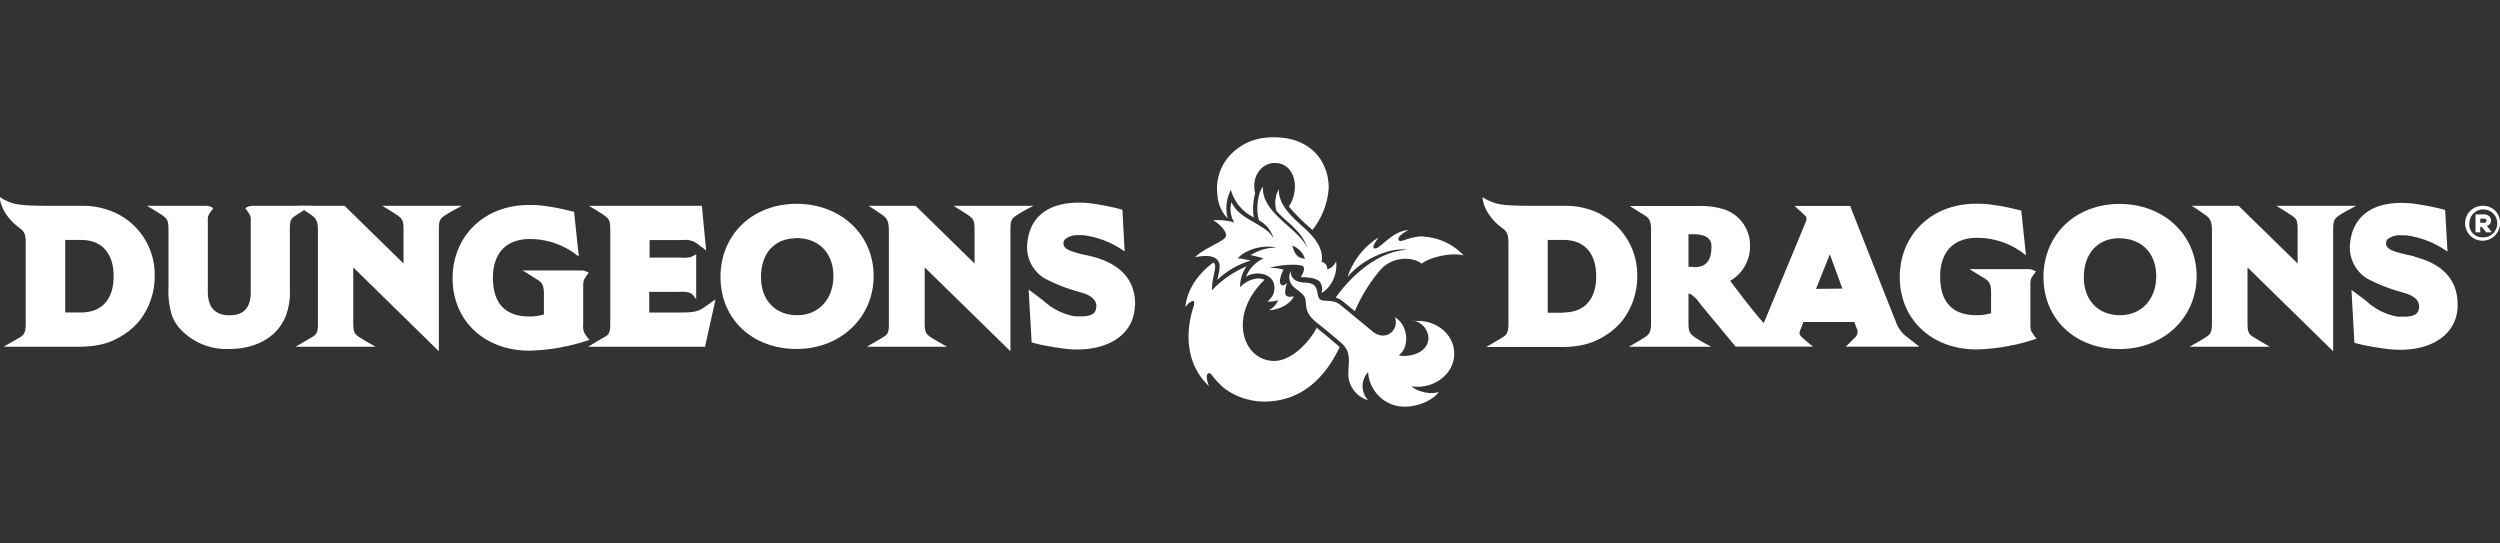 <svg xmlns="http://www.w3.org/2000/svg" viewBox="0 0 460 100"><rect x="0" y="0" width="460" height="100" fill="#333333" stroke="none"/><defs><style>.cls-1{fill:#FFFFFF;}</style></defs><title>5e Dungeons &amp;amp; Dragons logo</title><g id="D_D_Logos" data-name="D&amp;D Logos"><g id="Dungeons_Dragons" data-name="Dungeons &amp; Dragons"><path class="cls-1" d="M224,35.83a9,9,0,0,1,2.54-7.49c2-2,4.68-3.27,8.65-3.06,6.28.34,9.29,4.64,9.29,9.29a13.83,13.83,0,0,1-3,7.75l-.33-.33a31.81,31.81,0,0,1-4-4c2.11-3.13,1.21-8-2.61-8-2.4,0-4.36,2.49-3.59,5.58A10.46,10.46,0,0,0,230.7,40a8,8,0,0,1-4.22-5.07,7.45,7.45,0,0,0-.59,5.27A6.78,6.78,0,0,1,224,35.83m1.57,7.62c.25-1-1.65-2.6-2.36-2.91a11,11,0,0,1,3.91.39,4.59,4.59,0,0,1-.52-3.75c1.43,3.4,6.5,4,7.76,6.78a5.5,5.5,0,0,0-2.67-3.39c-.72-1.85-.18-5.28.69-6.22-.3,4.92,6.72,7.73,8.17,11.31-.85-3.07-4.12-5-5.67-6.84a5,5,0,0,1,.43-4c-.16,3.3,3.39,5.87,5.29,7.71,2.24,2.16,2.88,4.08,2.57,5.65a1.32,1.32,0,0,1,1.05,1.41,2.7,2.7,0,0,0,1.62-1.49c.35,2.45-1.08,5-2.69,5.81a2.25,2.25,0,0,0-.31-2.06C242.09,51,240,51,239.34,51c0,0,.85-1.26.51-1.9s-4.44-.44-6.24.21a7.69,7.69,0,0,1,2.57.31c-.28.42-1,2.19-.49,2.72s1.13-.36,1.13-.36-.63,1.94-.18,2.39,1.42.13,1.42.13c-.6,1.52-2.94,2.57-4.58,2.57a3.54,3.54,0,0,0,1.7-1.85,4.67,4.67,0,0,1-2,.25,3,3,0,0,0,1.26-3.1c-.48-2.24-3.6-2.52-5.17-1.44a6.17,6.17,0,0,1,3.22-3.37,16.61,16.61,0,0,0-2.39-.61,9.14,9.14,0,0,1,4.78-1.41c-2-.5-5.51.13-7.14,2a12.38,12.38,0,0,1,2.38.42A14.68,14.68,0,0,0,224,51.5c.24-1.29.6-2.38.3-3.17-.43-1.09-1.76-1.55-4.42-1,1.79-1.79,5.46-2.9,5.7-3.87m12.2,1.73c.36,1.25.83,2.39,2.34,2.39a4,4,0,0,0-2.34-2.39m24.09-1.71c-2.63,0-4.12,1.29-4.5.71-.48-.75,1.78-1.85,1.78-1.85-3.11.13-5.37,3.79-6.31,3.34-.56-.27.84-2,.84-2a13.65,13.65,0,0,0-5.73,7.28c2.62-3.2,7.71-5.5,11-5-5.83.29-10.82,5.44-13.18,8.8a3.78,3.78,0,0,1,1.31.69l2.21,1.8a30.34,30.34,0,0,1,4.67-7.56c2.09-2.4,5.74-2.62,7.65-1.17,1.23-1.11,5.47-2.16,7.7-1.52a10.93,10.93,0,0,0-7.45-3.46m-1.77,15.45a3.42,3.42,0,0,1,2.74,3.14c0,2.82-3.52,3.69-5.47,3.25,2.07-1.44,1.79-5.56-.69-7,.84,2.31-1.69,4.61-4.14,2.59-1.36-1.12-4.53-3.75-5.93-4.88s-3.06-.47-3.71-1-.27-2.14-1.28-2.74c-.85-.49-1.68-.21-2.67-.54a1.85,1.85,0,0,1-1.45-1.93,2.43,2.43,0,0,0,.28,2.63c.67.78,1.8,1.26,2.26,2.12.6,1.11-.41,2.65,2.26,4.74,1.28,1,3.26,2.64,4.56,3.78,2.17,1.91,1,4.29,1.29,6.38a5.06,5.06,0,0,0,3.59,4.11,3.78,3.78,0,0,1,0-5.16,6.79,6.79,0,0,0,4.88,6.1c3.55.94,7.33-1.07,8.11-2.49-1.37.62-4-.05-5-1,4.17.59,7.86-2.31,7.86-6s-3.51-6.42-7.51-6m-17.85,1.32c-1.29,2.47-4.52,6-7.77,6-5.77,0-8.62-8.33-1.78-14.93a3,3,0,0,0-1.22-.24,5,5,0,0,0-3.27,1.61A6.42,6.42,0,0,1,229.38,49,18.93,18.93,0,0,0,223,53.41c0-2.66,1-4.21.38-5a.52.52,0,0,0-.1-.11s-4.71,3.11-5.17,8.21a3.59,3.59,0,0,1,1.16-1.08c.35-.14.66,0,.32,1.08-.12.41-3.22,8.77,2.86,14.55,0,0-.67-1.7-.27-2.22.2-.25.45-.27.81.18s.53.68.82,1h0a13,13,0,0,0,1.66,1.58,12.5,12.5,0,0,0,7.09,2.29c7.79,0,11.79-5.56,13.94-10l-.24-.24c-1.13-1-2.83-2.41-4.09-3.41"/><path class="cls-1" d="M146.57,37.5c-8.1,0-14,5.66-14,13.46s5.91,13.25,14,13.25,14.18-5.77,14.18-13.42S154.69,37.5,146.57,37.5m-.07,6.3c4.16,0,6.85,2.74,6.85,7S150.62,58,146.71,58c-4.06,0-6.69-2.75-6.69-7,0-4.42,2.49-7.16,6.48-7.16"/><path class="cls-1" d="M21.77,39.43a14.13,14.13,0,0,0-6.38-1.56v0H10.18c-4.12,0-6.08-.06-7.51-.39a9,9,0,0,1-2.36-1L0,36.25l0,.37c0,.12.3,2.92,3.64,5.36.64.46,1.09.92,1.09,2.56v15c0,1.6-.31,2.05-1,2.5L1.25,63.46l-.58.34H14.23c3.8,0,6.16-.64,8.74-2.36a12.13,12.13,0,0,0,2.78-2.54,13.19,13.19,0,0,0,2.71-8.13,12.51,12.51,0,0,0-6.69-11.34M14.91,57.49H12V44.15h2.91c3.82,0,6,2.44,6,6.69s-2.19,6.65-6,6.65"/><path class="cls-1" d="M57.26,37.87l-.56.34s-1.42.87-2.29,1.44-1.08.87-1.08,2.56v10.9a12.13,12.13,0,0,1-.8,5.15C51,62,47.13,64.21,42.2,64.21A11.62,11.62,0,0,1,33.62,61a8.3,8.3,0,0,1-1.84-2.56A14.75,14.75,0,0,1,31,52.91V42.21c0-1.69-.3-2-1.09-2.56s-2.27-1.43-2.28-1.44L27,37.87H38a2.53,2.53,0,0,1,1.07.32l.18.11-.12.16s-.39.52-.61.87a1.84,1.84,0,0,0-.28,1.14V53.68c0,2.87,1.35,4.33,4,4.33s3.86-1.41,3.9-4.2v-.12h0V40.47a1.76,1.76,0,0,0-.29-1.14c-.22-.35-.6-.86-.6-.87l-.12-.16.18-.11a2.53,2.53,0,0,1,1.07-.32Z"/><path class="cls-1" d="M208.81,56.3c-.12,4.85-4.28,8-10.6,8-.47,0-1,0-1.43-.05-1.46-.11-4.32-.61-5.19-.8s-1.16-.29-1.18-.29l-.09,0-.5-.17-.55-9.71,1.35,1,1.31,1,.2.16a11.35,11.35,0,0,0,5.67,2.77c.41,0,.79,0,1.13,0,2.37,0,2.68-.84,2.78-1.63.2-1.51-1.26-2.29-2.51-2.68l-.46-.14a31.47,31.47,0,0,1-6.62-2.59A6.69,6.69,0,0,1,189,45c.37-5,3.74-7.72,9.52-7.71.48,0,1,0,1.5.05a44.47,44.47,0,0,1,4.72.8,10.52,10.52,0,0,1,1.18.3l.09,0,.51.17.42,7.66a16.83,16.83,0,0,0-7.62-3l-.13,0h-.07l-.62,0A3.73,3.73,0,0,0,196,44a1.12,1.12,0,0,0-.32.84c0,1.06,1.62,1.52,4.08,2.1l.1,0,1.05.25c5.39,1.37,8.07,4.44,7.95,9.12"/><path class="cls-1" d="M131.65,55.14l-1.93,8.66H108.2l.59-.35s1.65-1,2.45-1.44,1.05-.8,1.05-2.5V42.21c0-1.68-.29-2-1.08-2.56s-2.26-1.43-2.28-1.44l-.55-.34h20.76l.79,8.22-1.51-1.15a3.65,3.65,0,0,0-2.79-.77h-6.11V47.4h6.09a3.7,3.7,0,0,0,1.62-.16,5.56,5.56,0,0,0,.65-.34l.22-.13,0,8.31-.27-.4a2.5,2.5,0,0,0-.87-.79,5.25,5.25,0,0,0-2-.19h-5.5v3.8h5.88c2.31,0,3.06-.21,4-.8.5-.31,2.23-1.56,2.23-1.56"/><path class="cls-1" d="M85,37.87l-.67.35s-1.62.84-2.49,1.43-1.09.89-1.09,2.56V64.63L65,49.2V59.51c0,1.66.32,2,1.06,2.5s2.42,1.44,2.44,1.44l.59.35H54.39l.59-.35s1.63-.93,2.46-1.44,1.06-.82,1.06-2.5V42.42c0-1.69-.36-2.24-1.12-2.79s-2.08-1.42-2.09-1.42l-.52-.34H63.4L74.25,48.49V42.21c0-1.68-.29-2-1.08-2.56s-2.26-1.43-2.28-1.44l-.55-.34Z"/><path class="cls-1" d="M190.15,37.87l-.67.35A27.38,27.38,0,0,0,187,39.65c-.81.55-1.08.89-1.08,2.56V64.63L170.14,49.2V59.51c0,1.66.33,2,1.07,2.5s2.42,1.44,2.44,1.44l.59.35H159.5l.59-.35s1.63-.93,2.46-1.44,1-.82,1-2.5V42.42c0-1.69-.35-2.24-1.1-2.79s-2.09-1.42-2.1-1.42l-.52-.34h8.64l10.85,10.62V42.21c0-1.68-.3-2-1.09-2.56S176,38.22,176,38.21l-.55-.34Z"/><path class="cls-1" d="M108.23,62.29s-.39-.52-.61-.87a2.64,2.64,0,0,1-.31-1.64v-7c0-1.05.09-1.25.29-1.57s.6-.86.6-.86l.13-.17-.19-.1a3,3,0,0,0-1-.32h-11l.56.33L99,51.54c.72.45,1.08,1,1.08,2.5v3.81a8.63,8.63,0,0,1-2.68.38c-4.44,0-6.7-2.41-6.7-7.14,0-4.51,2.47-7.11,6.78-7.11a14.1,14.1,0,0,1,9,3.23l0-.18-.79-7.51-.05-.55-.55-.13-.52-.12a36.78,36.78,0,0,0-4.59-.85,15.09,15.09,0,0,0-2.26-.15h-.44c-8.12,0-14,5.68-14,13.5s5.92,13.3,14.08,13.3a36,36,0,0,0,5.91-.62l.78-.18.17,0c1-.23,2-.48,3-.79l1.27-.4Z"/><path class="cls-1" d="M294.59,39.43a14.13,14.13,0,0,0-6.38-1.56v0H283c-4.12,0-6.08-.06-7.51-.39a9,9,0,0,1-2.36-1l-.31-.21,0,.37c0,.12.3,2.92,3.64,5.36.64.46,1.09.92,1.09,2.56v15c0,1.6-.31,2.05-1.05,2.5s-2.46,1.45-2.46,1.45l-.58.34h13.56c3.8,0,6.17-.64,8.74-2.36a12.13,12.13,0,0,0,2.78-2.54,13.19,13.19,0,0,0,2.71-8.13,12.51,12.51,0,0,0-6.69-11.34m-6.86,18.06h-2.92V44.15h2.92c3.82,0,6,2.44,6,6.69s-2.19,6.65-6,6.65"/><path class="cls-1" d="M444.26,47.18l-1.06-.25-.09,0c-2.46-.59-4.08-1-4.08-2.11a1.1,1.1,0,0,1,.32-.84,3.7,3.7,0,0,1,2.54-.68l.62,0h.21a17,17,0,0,1,7.62,3l-.43-7.65-.5-.17-.09,0c-.05,0-.33-.11-1.19-.29a44,44,0,0,0-4.72-.8c-.51,0-1-.06-1.5-.06-5.77,0-9.15,2.75-9.52,7.72a6.71,6.71,0,0,0,3.12,6.18,31.47,31.47,0,0,0,6.62,2.59l.46.14c1.26.39,2.71,1.17,2.51,2.68-.1.79-.41,1.63-2.78,1.63-.34,0-.72,0-1.13,0a11.32,11.32,0,0,1-5.66-2.77l-.2-.16-1.31-1-1.35-1,.54,9.71.5.17.1,0s.29.1,1.17.29,3.74.69,5.2.8c.47,0,.95.05,1.43.05,6.31,0,10.47-3.14,10.59-8,.12-4.68-2.55-7.75-7.94-9.12"/><path class="cls-1" d="M390,37.52c-8.09,0-14,5.66-14,13.46s5.9,13.25,14,13.25,14.18-5.77,14.18-13.42S398.09,37.52,390,37.52M390.1,58c-4.06,0-6.68-2.75-6.68-7s2.48-7.16,6.47-7.16c4.17,0,6.86,2.74,6.86,7S394,58,390.1,58"/><path class="cls-1" d="M349.54,60.6a5.51,5.51,0,0,1-.55-1h0c-.06-.13-8.57-21.71-8.57-21.71H330.2L332,39.54c.38.36.38.51.38.65a2.47,2.47,0,0,1,0,.35s-7.77,18.75-7.85,18.91c-1.33-1.46-3.47-4.16-6.18-7.78a7,7,0,0,0,2.38-2.21A7.19,7.19,0,0,0,322,45.3a6.93,6.93,0,0,0-5.15-6.89,14.77,14.77,0,0,0-4.64-.5H299.88l.54.34,2.29,1.44c.73.45,1.08,1,1.08,2.55V59.51c0,1.66-.41,2.05-1.07,2.5s-3,1.79-3,1.79h15.17A31.13,31.13,0,0,1,311.76,62c-.77-.59-1.08-.89-1.08-2.51V54a2,2,0,0,1,.4.12,6,6,0,0,1,1.75,1.79v0l6.53,7.87H333.6s-1.4-1.13-2-1.68-.61-.77-.22-1.7c.09-.22.24-.64.43-1.15h9.4c.19.53.34,1,.42,1.15a1.42,1.42,0,0,1-.35,1.74c-.52.54-1.67,1.65-1.67,1.65h13.56L351,62.08a5.16,5.16,0,0,1-1.45-1.48m-38-11.5h-.87v-6h.88c2.49,0,3.35.9,3.35,2.23,0,3.46-1.72,3.83-3.36,3.83m22.6,4,2.54-6.37L339,53.1Z"/><path class="cls-1" d="M433.54,37.87h-14.7l.56.34s1.42.87,2.28,1.44,1.08.88,1.08,2.56v6.28L411.91,37.87h-8.63l.51.33s1.34.87,2.1,1.43,1.11,1.1,1.11,2.79V59.51c0,1.68-.31,2-1.06,2.5s-2.44,1.44-2.45,1.44l-.59.35h14.74l-.6-.35s-1.65-.94-2.44-1.44-1.06-.85-1.06-2.5V49.2L429.3,64.63V42.21c0-1.67.28-2,1.08-2.56s2.48-1.43,2.49-1.43Z"/><path class="cls-1" d="M374.51,62.06s-.38-.52-.6-.87-.32-.57-.32-1.64v-7c0-1.06.1-1.26.3-1.58s.6-.86.6-.86l.13-.18-.19-.09a3.14,3.14,0,0,0-1.05-.32h-11l.55.34,2.36,1.45c.71.45,1.07,1,1.07,2.5v3.81a8.61,8.61,0,0,1-2.67.38c-4.45,0-6.7-2.4-6.7-7.14,0-4.51,2.47-7.1,6.77-7.1a14.1,14.1,0,0,1,9,3.22l0-.18-.79-7.51-.06-.55-.54-.13-.53-.12a36.7,36.7,0,0,0-4.58-.85,15.14,15.14,0,0,0-2.27-.15h-.43c-8.12,0-14,5.68-14,13.5s5.93,13.3,14.09,13.3a36,36,0,0,0,5.91-.62l.77-.18.17,0c1-.23,2-.48,3-.79l1.26-.4Z"/><path class="cls-1" d="M460,41.1a3.21,3.21,0,1,1-3.21-3.23A3.07,3.07,0,0,1,460,41.1m-3.21,2.57a2.57,2.57,0,1,0-2.43-2.57,2.37,2.37,0,0,0,2.43,2.57m.78-2.12c1.2-.27,1-2.1-.5-2.1h-1.58v3.3h.88v-1h.3l.79,1h.93v-.19Zm-.5-1.32a.38.38,0,1,1,0,.75h-.7v-.75Z"/></g></g></svg>